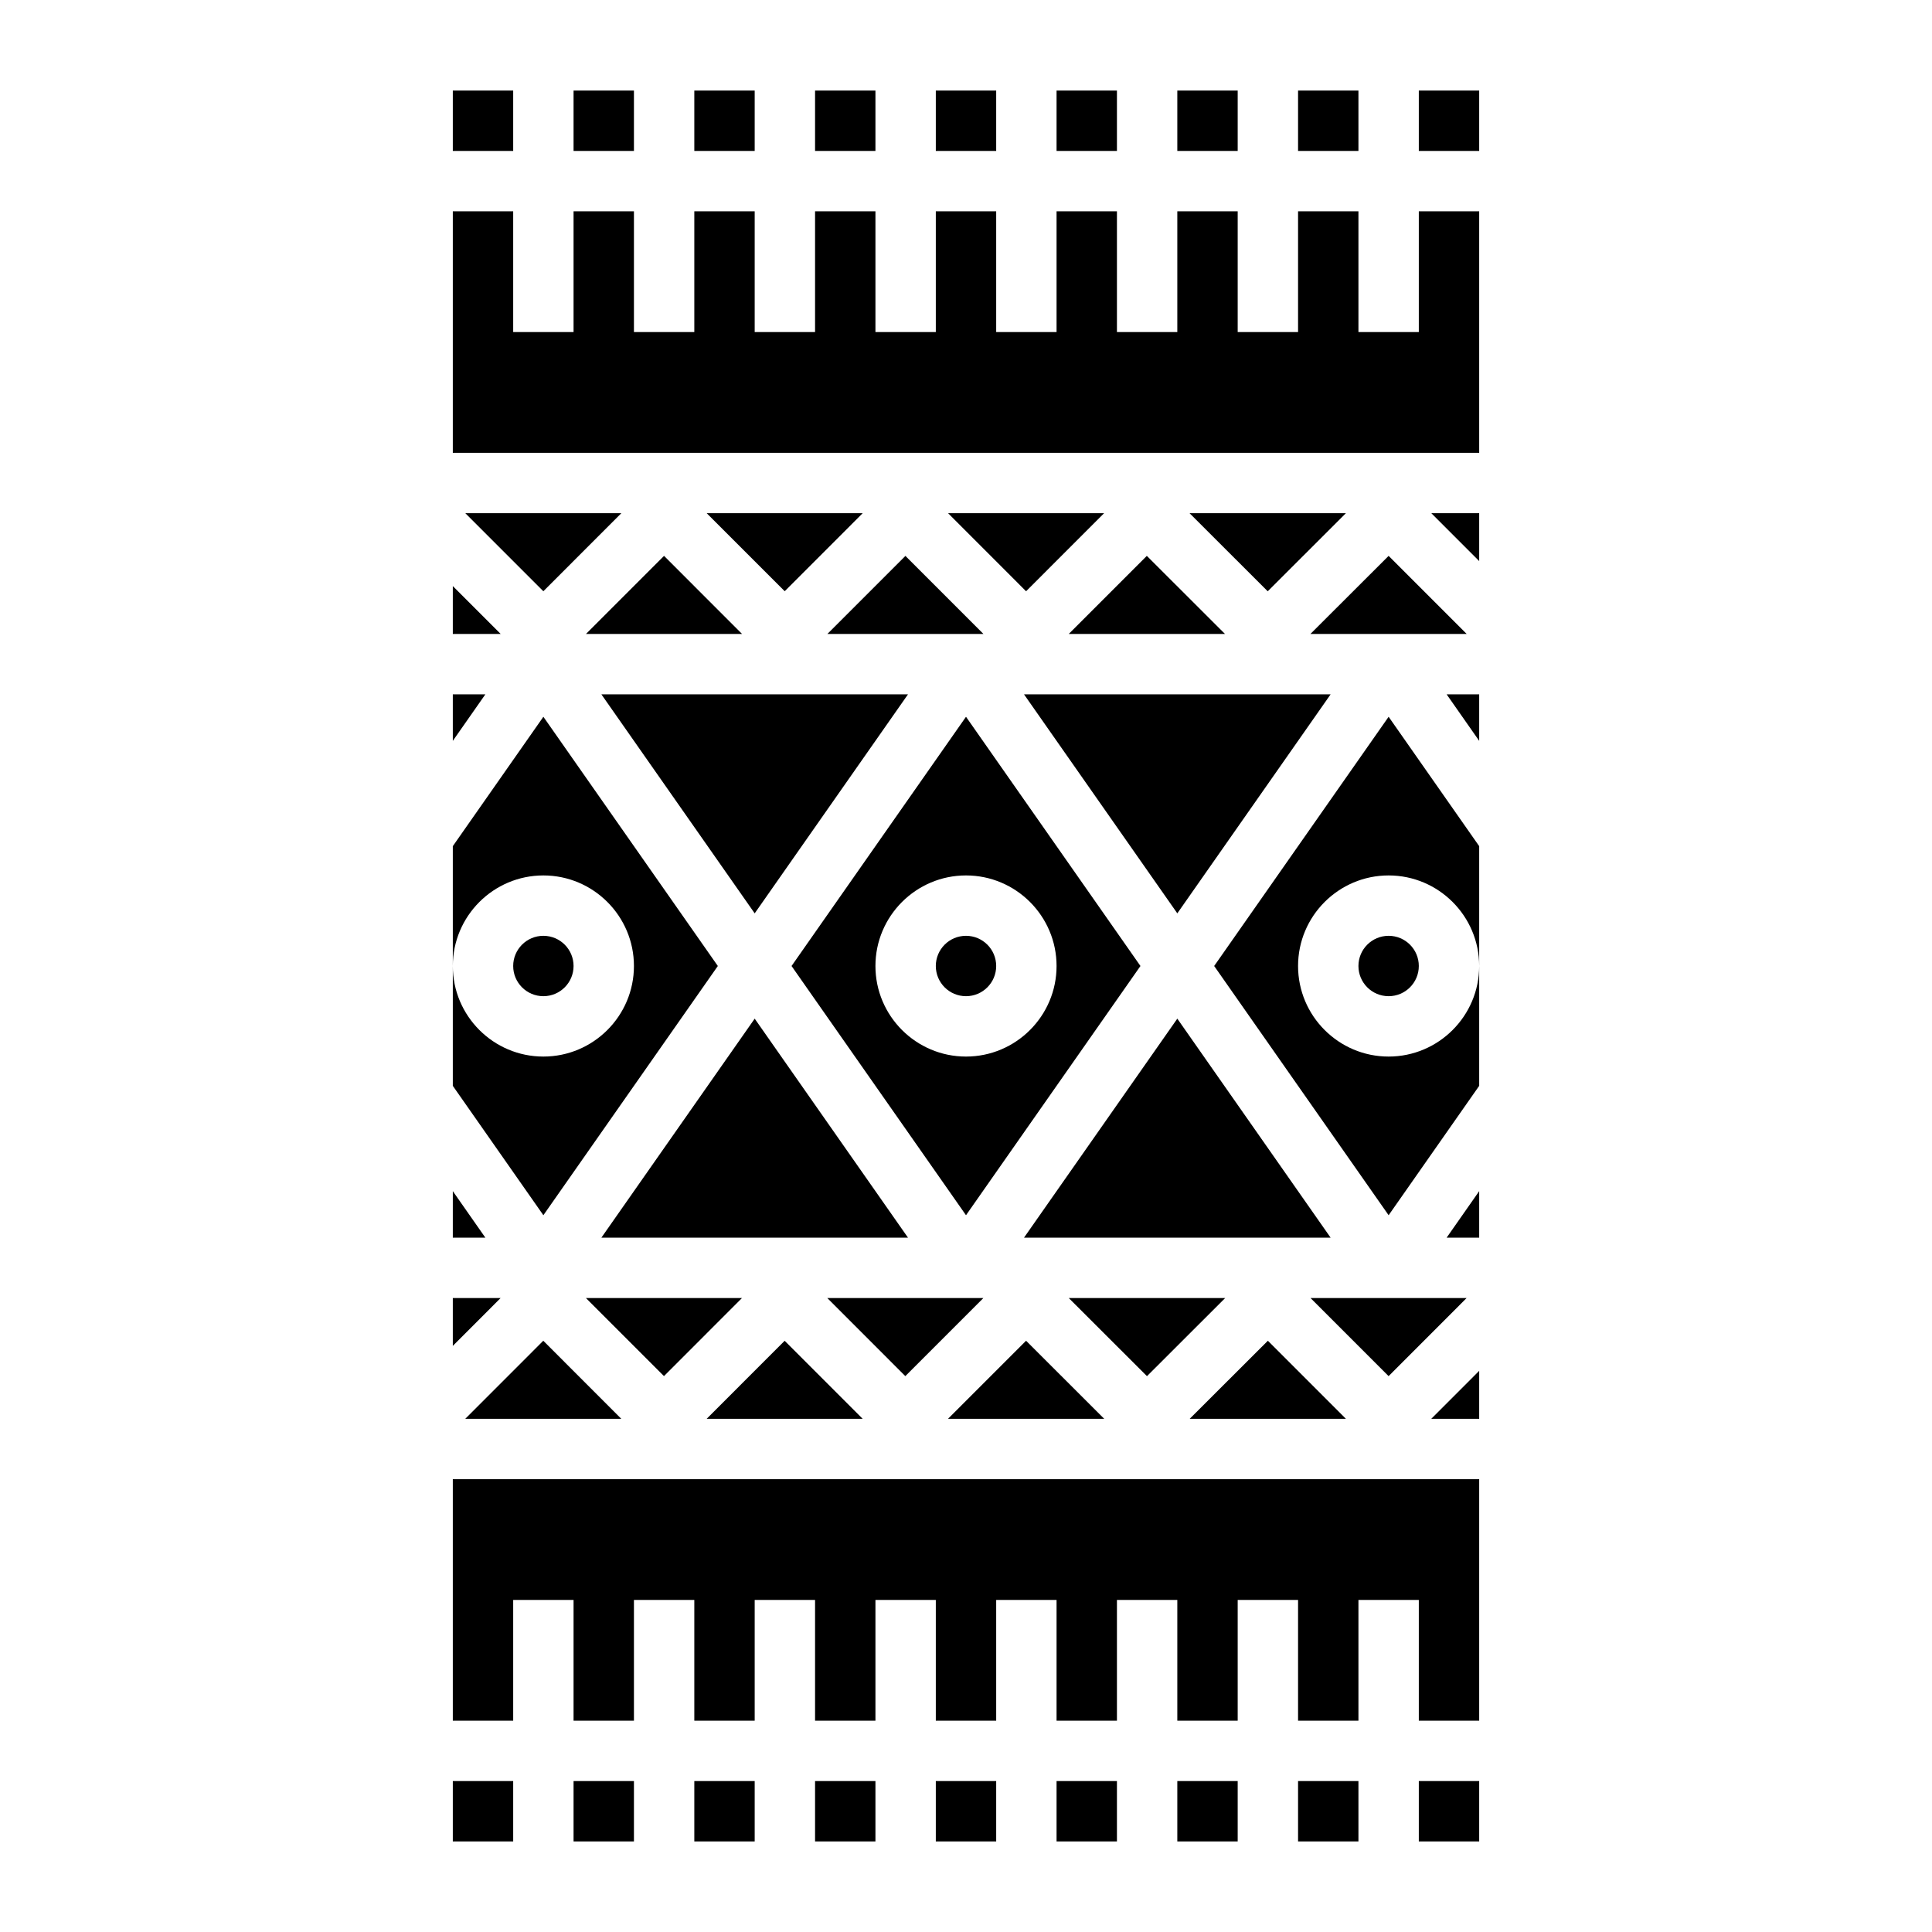 <svg height='100px' width='100px'  fill="#000000" xmlns="http://www.w3.org/2000/svg" xmlns:xlink="http://www.w3.org/1999/xlink" version="1.1" x="0px" y="0px" viewBox="0 0 64 64" style="enable-background:new 0 0 64 64;" xml:space="preserve"><g><polygon points="33.921,41 44.079,41 39,33.744  "></polygon><polygon points="48.583,43 43.414,43 45.999,45.586  "></polygon><polygon points="33.99,44.414 31.404,47 36.579,47  "></polygon><polygon points="42,44.414 39.41,47 44.585,47  "></polygon><polygon points="40.585,43 35.405,43 37.995,45.587  "></polygon><polygon points="35.404,21 40.579,21 37.99,18.414  "></polygon><polygon points="41.995,19.587 44.585,17 39.405,17  "></polygon><polygon points="46,18.414 43.41,21 48.585,21  "></polygon><polygon points="32.575,43 27.406,43 29.99,45.586  "></polygon><polygon points="24.578,43 19.41,43 21.995,45.585  "></polygon><polygon points="15.412,47 20.581,47 17.997,44.414  "></polygon><polygon points="25,30.256 30.079,23 19.921,23  "></polygon><polygon points="15,19.415 15,21 16.585,21  "></polygon><polygon points="30.079,41 25,33.744 19.921,41  "></polygon><polygon points="33.99,19.586 36.575,17 31.406,17  "></polygon><polygon points="25.993,44.415 23.409,47 28.577,47  "></polygon><circle cx="32" cy="32" r="1"></circle><path d="M37.779,32L32,23.744L26.221,32L32,40.256L37.779,32z M29,32c0-1.654,1.346-3,3-3s3,1.346,3,3s-1.346,3-3,3   S29,33.654,29,32z"></path><polygon points="33.921,23 39,30.256 44.079,23  "></polygon><circle cx="46" cy="32" r="1"></circle><polygon points="15,43 15,44.584 16.583,43  "></polygon><polygon points="49,47 49,45.411 47.412,47  "></polygon><polygon points="15,53 15,57 17,57 17,53 19,53 19,57 21,57 21,53 23,53 23,57 25,57 25,53 27,53 27,57 29,57 29,53 31,53 31,57    33,57 33,53 35,53 35,57 37,57 37,53 39,53 39,57 41,57 41,53 43,53 43,57 45,57 45,53 47,53 47,57 49,57 49,53 49,49 15,49  "></polygon><polygon points="49,41 49,39.458 47.921,41  "></polygon><polygon points="49,18.587 49,17 47.414,17  "></polygon><polygon points="49,24.542 49,23 47.921,23  "></polygon><path d="M40.221,32L46,40.256l3-4.286V32c0,1.654-1.346,3-3,3s-3-1.346-3-3s1.346-3,3-3s3,1.346,3,3v-3.97l-3-4.286L40.221,32z"></path><polygon points="25.995,19.585 28.578,17 23.41,17  "></polygon><polygon points="19.412,21 24.581,21 21.997,18.414  "></polygon><polygon points="15,23 15,24.542 16.079,23  "></polygon><polygon points="15,39.458 15,41 16.079,41  "></polygon><polygon points="27.409,21 32.577,21 29.993,18.415  "></polygon><polygon points="17.999,19.586 20.583,17 15.414,17  "></polygon><path d="M23.779,32L18,23.744l-3,4.286V32c0-1.654,1.346-3,3-3s3,1.346,3,3s-1.346,3-3,3s-3-1.346-3-3v3.97l3,4.286L23.779,32z"></path><circle cx="18" cy="32" r="1"></circle><rect x="15" y="3" width="2" height="2"></rect><rect x="19" y="3" width="2" height="2"></rect><rect x="23" y="3" width="2" height="2"></rect><rect x="27" y="3" width="2" height="2"></rect><rect x="31" y="3" width="2" height="2"></rect><rect x="35" y="3" width="2" height="2"></rect><rect x="39" y="3" width="2" height="2"></rect><rect x="43" y="3" width="2" height="2"></rect><rect x="47" y="3" width="2" height="2"></rect><polygon points="47,11 45,11 45,7 43,7 43,11 41,11 41,7 39,7 39,11 37,11 37,7 35,7 35,11 33,11 33,7 31,7 31,11 29,11 29,7 27,7    27,11 25,11 25,7 23,7 23,11 21,11 21,7 19,7 19,11 17,11 17,7 15,7 15,11 15,15 49,15 49,11 49,7 47,7  "></polygon><rect x="47" y="59" width="2" height="2"></rect><rect x="43" y="59" width="2" height="2"></rect><rect x="39" y="59" width="2" height="2"></rect><rect x="35" y="59" width="2" height="2"></rect><rect x="31" y="59" width="2" height="2"></rect><rect x="27" y="59" width="2" height="2"></rect><rect x="23" y="59" width="2" height="2"></rect><rect x="19" y="59" width="2" height="2"></rect><rect x="15" y="59" width="2" height="2"></rect></g></svg>